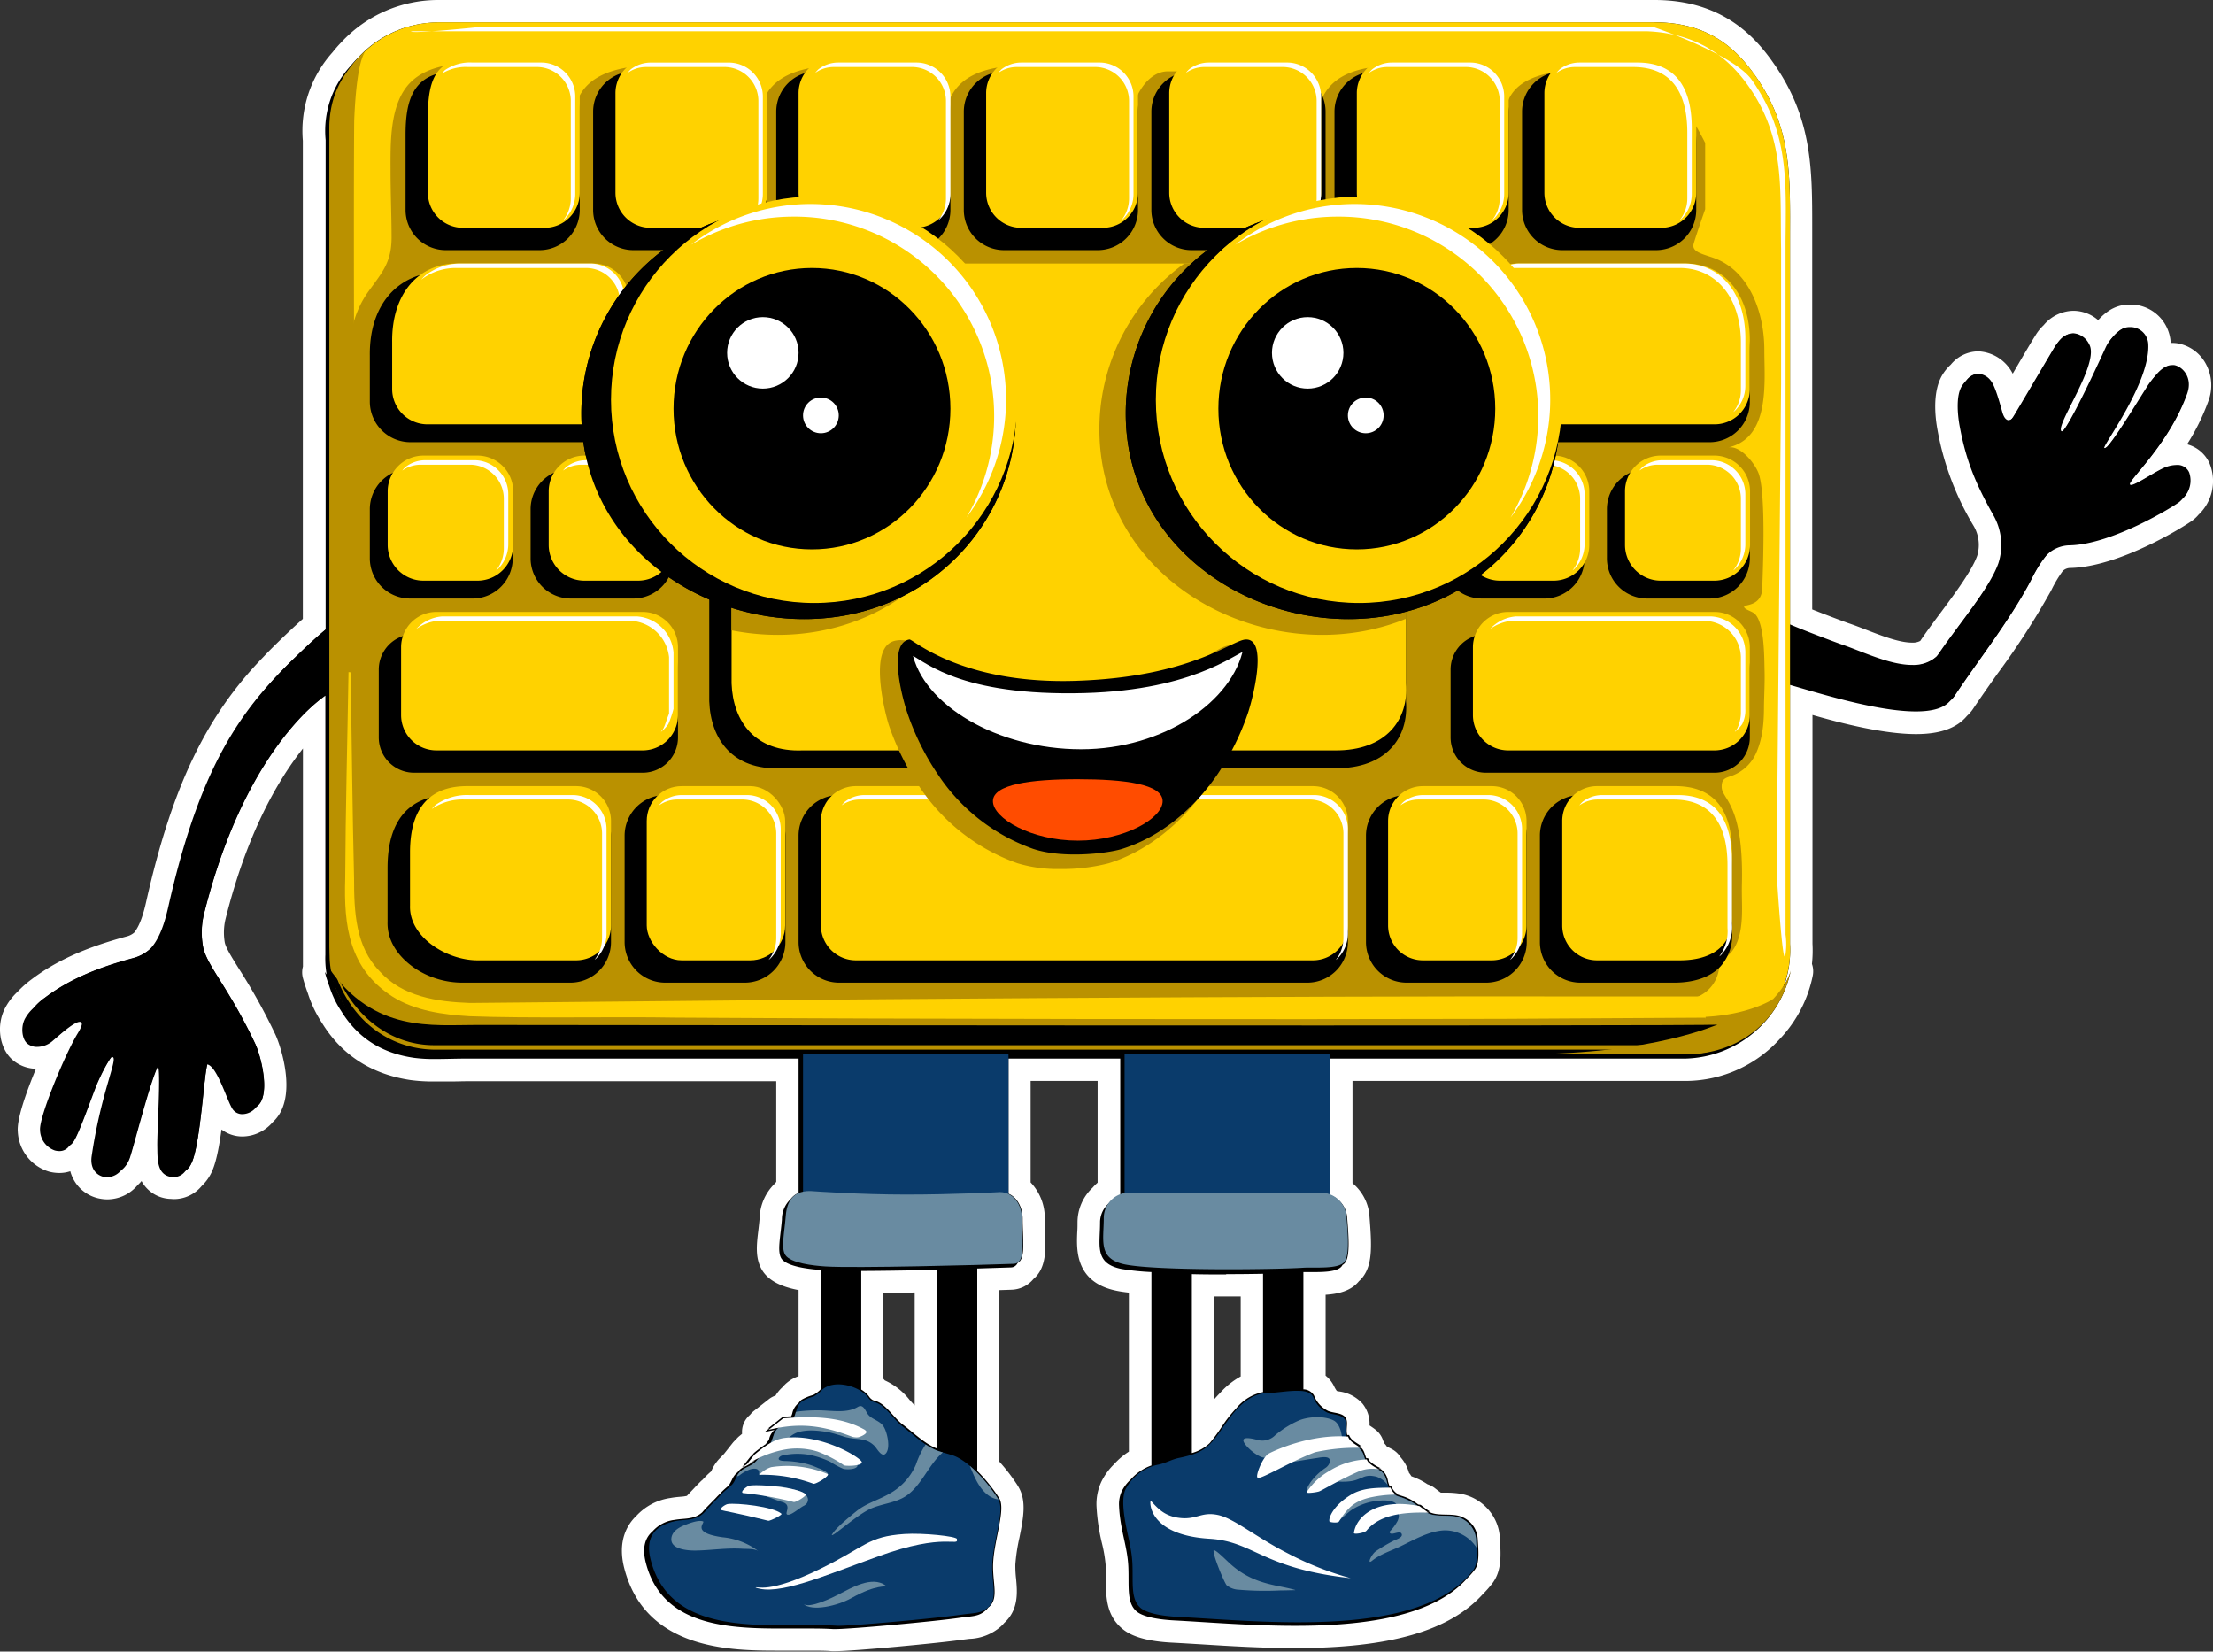 <svg xmlns="http://www.w3.org/2000/svg" xmlns:xlink="http://www.w3.org/1999/xlink" viewBox="0 0 495.52 369.76"><rect x="0" y="0" width="495.52" height="369.76" fill="#333333" stroke="none"/><defs><style>.a{fill:none;}.b,.h,.j{fill:#fff;}.c{fill:#ffd200;}.d{fill:#ba9100;}.e{fill:#0a3b6b;}.f{fill:#698ba1;}.g{clip-path:url(#a);}.h{stroke:#000;}.h,.j{stroke-linecap:round;stroke-linejoin:round;}.i{fill:#ff4c00;}.j{stroke:#ffd200;}</style><clipPath id="a" transform="translate(-3.19 -4)"><path class="a" d="M159.84,63H319.16A7.9,7.9,0,0,1,327,71V91a7.9,7.9,0,0,1-7.84,8H318v58.09c.68,7.91-4.33,15-15.91,14.91H182.91c-10.59.43-15.6-6.38-15.91-14.91V99h-7.16A7.9,7.9,0,0,1,152,91V71A7.9,7.9,0,0,1,159.84,63Z"/></clipPath></defs><path d="M190.19,371.26h-.55c-1.43-.09-3.06-.13-5.29-.13h-3.23l-3.49,0c-9.77,0-28,0-32.22-16.63-1.27-4.94.4-7.79,2.12-9.34a10.34,10.34,0,0,1,6.32-3.3c.68-.13,1.31-.18,1.92-.24a5,5,0,0,0,2.89-.77c.65-.75,1.33-1.45,1.85-2s.89-.93,1.36-1.4l.39-.41c.23-.24.47-.48.7-.73a13.9,13.9,0,0,1,1.31-1.2l.2-.16c.08-.14.16-.32.25-.51l.12-.24a2.25,2.25,0,0,1,.19-.45,7.27,7.27,0,0,1,.85-1.24,4.69,4.69,0,0,1,.63-.63l.14-.18a7.8,7.8,0,0,1,.57-.58,1.33,1.33,0,0,1,.14-.19l1.86-2.35a2.1,2.1,0,0,1,.36-.37l.2-.17.21-.27a2.53,2.53,0,0,1,.36-.37c.6-.5,1.23-1,1.88-1.5l-.13-.24a2.52,2.52,0,0,1,.7-3.06l.19-.15a2.56,2.56,0,0,1,.58-.65l3.32-2.62a2.53,2.53,0,0,1,1.37-.54h.27a12.9,12.9,0,0,1,2.56-3.25,6.61,6.61,0,0,1,2.5-1.2,4.59,4.59,0,0,0,.66-.22.8.8,0,0,0,.25-.16V290.61c-6.65-.8-8-2.76-8.42-3.45-1.28-1.92-1-4.53-.6-7.54.1-.88.22-1.82.3-2.8a8.67,8.67,0,0,1,2.63-6.09,6.49,6.49,0,0,1,1.09-1.07V243.5H107.77c-1.16,0-2.35,0-3.54.05s-2.42,0-3.58,0a36.2,36.2,0,0,1-5.07-.28c-8.1-1.19-14-5-18.1-11.62a24,24,0,0,1-2.91-6.09c-.45-1.21-.79-2.26-1.09-3.32a2.56,2.56,0,0,1,.09-1.62,22.7,22.7,0,0,1-.07-3V165.06c-.42.4-.84.82-1.27,1.25-6.38,6.78-15.25,19.76-21,42.94a15.12,15.12,0,0,0-.14,6.36c.38,1.65,1.68,3.72,3.47,6.6a129.36,129.36,0,0,1,8,14.41c1.14,2.42,3.58,10.47,1.32,15a6.19,6.19,0,0,1-1.48,1.88,6.52,6.52,0,0,1-4.94,2.41,5.1,5.1,0,0,1-4.1-2A18.23,18.23,0,0,1,51.44,250l-.3-.73c-.8,7.43-1.58,13.79-3,16.44a7.26,7.26,0,0,1-1.63,2.07,5.54,5.54,0,0,1-4.43,2.2,5.12,5.12,0,0,1-.67,0c-5.43-.59-5.5-6-5.53-8.67v-.61c0-.37,0-.86,0-1.45-.59,2.13-1.06,3.8-1.35,4.66a8.4,8.4,0,0,1-2.37,3.71A6.38,6.38,0,0,1,27.22,270a6,6,0,0,1-.94-.07c-2.89-.45-5.7-3-5.05-7.43.06-.43.13-.86.19-1.28a5.09,5.09,0,0,1-.81.86,5.13,5.13,0,0,1-4.13,2,6.42,6.42,0,0,1-1.66-.22,7.36,7.36,0,0,1-5.15-6.73c-.26-2.83,3.05-11.38,5.89-17.55a7.7,7.7,0,0,1-4,1.17,5.85,5.85,0,0,1-3.89-1.38c-2.06-1.8-2.57-5.59-1.15-8.45a11.28,11.28,0,0,1,2.42-3.15,19.36,19.36,0,0,1,2.79-2.5c5.28-4,11.61-6.84,20.55-9.24a6.64,6.64,0,0,0,2.81-1.54c1.8-2.16,2.71-5.47,3.31-8.13,7-31.21,16.46-44.21,25.61-53.6.85-.9,1.75-1.81,2.65-2.69,2-1.93,4.38-4.27,6.87-6.4V35.42a23.92,23.92,0,0,1,6-18.09,28.71,28.71,0,0,1,1.94-2.15A27.06,27.06,0,0,1,101.26,6.5H373.67c13.64,0,20.27,6.91,24.52,12.93,8.37,11.84,8.34,22.91,8.31,35.74v87c3.75,1.54,9.29,3.59,9.77,3.75,1.24.42,2.55.93,3.94,1.46,3.67,1.42,7.82,3,11.12,3a5.5,5.5,0,0,0,3.67-1.12l.19-.25c1.36-2,2.91-4.11,4.56-6.33,3.55-4.78,7.23-9.72,8.54-13.39a10.87,10.87,0,0,0-.94-8.72c-3.79-6.69-6.28-12.24-7.84-20.77-.4-2.17-1.11-7.54.82-10.64a8,8,0,0,1,1.49-1.76,5.66,5.66,0,0,1,4.33-2.2,6.07,6.07,0,0,1,4.72,2.51c.88,1.06,1.59,3,2.42,5.79l2.84-4.79c1.95-3.29,4-6.72,4.92-8.29a8.4,8.4,0,0,1,1.52-1.86,6.42,6.42,0,0,1,4.86-2.44A6.69,6.69,0,0,1,473,79.56a10.18,10.18,0,0,1,1.76-2.13,10,10,0,0,1,2-1.77,5.84,5.84,0,0,1,3.32-1,6.51,6.51,0,0,1,6.62,6,15.69,15.69,0,0,1-.2,3.45,5.42,5.42,0,0,1,3.95-.84,6.57,6.57,0,0,1,4.38,3.17,7.63,7.63,0,0,1,.46,6.51,52,52,0,0,1-7.14,13,9.19,9.19,0,0,1,2.43-.35,5.3,5.3,0,0,1,5,3.09,7.94,7.94,0,0,1-2,8.73,5.17,5.17,0,0,1-1,1c-1.54,1.18-15.75,10-26,10.21a5,5,0,0,0-3.44,1.42,26.57,26.57,0,0,0-2.9,4.71l-.21.41a169.25,169.25,0,0,1-11.73,18.15c-2,2.75-3.79,5.35-5.5,7.92a6.33,6.33,0,0,1-1.13,1.28c-1.78,2.22-4.93,3.3-9.6,3.3h0c-7.83,0-18.72-3.08-25.68-5.1v54.59a25.9,25.9,0,0,1-.18,4.83,2.53,2.53,0,0,1,.29,1.78,26.35,26.35,0,0,1-6.81,13,26,26,0,0,1-19,8.55c-.39,0-.81,0-1.25,0H303.5V270a8.18,8.18,0,0,1,3.81,6.23v.13c.46,5.62.65,9.47-.8,11.64a3.87,3.87,0,0,1-.87.94c-1.53,2.1-4.7,2.34-8.15,2.36v21.9a4.55,4.55,0,0,1,2.14,2.08c.71,1.43,1.21,2,1.89,2.31a6.31,6.31,0,0,0,.94.22,6.13,6.13,0,0,1,3.86,1.89,5.26,5.26,0,0,1,.95,4.07v.05a2.58,2.58,0,0,1,.37.72,8.8,8.8,0,0,0,.87.6,13.39,13.39,0,0,1,1.17.82,2.56,2.56,0,0,1,.87,1.44l.06.1a6.1,6.1,0,0,1,.46,1,2.43,2.43,0,0,1,.76,1,3.08,3.08,0,0,0,.94.57c.33.15.66.31,1,.49a2.54,2.54,0,0,1,1,1,6.55,6.55,0,0,1,1.67,3.27,2.46,2.46,0,0,1,.72,1,1,1,0,0,0,.23.38h0a2.78,2.78,0,0,1,.43.31l.21.07c.35.11.67.23,1,.35l.26.11.64.29.25.13.55.3.3.17.44.29.38.25h0a2.66,2.66,0,0,1,1,.45l.4.3c.38.28.77.58,1.22.89l.19.1a2.16,2.16,0,0,1,.38.27,16.93,16.93,0,0,0,2,.12,18.54,18.54,0,0,1,2.65.18,8.34,8.34,0,0,1,5.56,3.59,8,8,0,0,1,1.1,2.5,8.32,8.32,0,0,1,.22,1.4l0,.23c.22,3.23.43,6.28-1.15,8.37a22.52,22.52,0,0,1-1.94,2.2c-6.95,7.74-19.76,11.34-40.29,11.34-7.37,0-14.58-.45-20.94-.84-2.22-.14-4.32-.27-6.25-.37-7.47-.39-9.43-2.14-10.07-2.72-2.55-2.28-2.56-5.72-2.57-9,0-.78,0-1.59,0-2.43a35.35,35.35,0,0,0-1-6.11,42.13,42.13,0,0,1-1.15-7.72,9.34,9.34,0,0,1,.84-4.44,11.46,11.46,0,0,1,2.42-3.29,13.33,13.33,0,0,1,4-3.07v-39.3a42.16,42.16,0,0,1-4.63-.56c-7.33-1.44-7.1-6.75-6.93-10.62,0-.73.06-1.49.06-2.27a10.67,10.67,0,0,1,4.5-7.64V243.5h-20v26.33a8.81,8.81,0,0,1,3.17,7c0,1,0,2,.08,3,.14,3.59.27,7-1.88,8.68a4.1,4.1,0,0,1-3.25,1.7l-5.12.16v41.87a42.68,42.68,0,0,1,2.83,3.36c.49.65.93,1.27,1.29,1.81l.06.09c.18.28.34.53.45.72,1.36,2.33.69,5.72-.1,9.64a42.19,42.19,0,0,0-.95,6.34,25.18,25.18,0,0,0,.17,3.5c.25,2.67.53,5.71-1.86,7.86l-.12.1a5.44,5.44,0,0,1-.65.7,8.78,8.78,0,0,1-5.62,2.12q-.67.06-1.47.18C213.06,369.49,194.07,371.26,190.19,371.26Zm82.31-46.35c.59-.74,1.25-1.68,2.07-2.86a31.26,31.26,0,0,1,3.62-4.49,13.91,13.91,0,0,1,5.31-3.81v-22c-1.91,0-3.87,0-5.78,0s-3.54,0-5.22,0Zm-72.68-9.72.35.11c2,.67,3.53,2.34,4.86,3.82a15.69,15.69,0,0,0,1.82,1.83c.6.46,1.24,1,1.9,1.52s1.16,1,1.75,1.41V290.82c-3.63.08-8,.15-12,.19v22.77a7.46,7.46,0,0,1,1.23,1.29Z" transform="translate(-3.19 -4)"/><path class="b" d="M373.67,9c12.18,0,18.31,6,22.48,11.87,8.4,11.88,7.85,22.78,7.85,36.68V143.8c3.53,1.52,10.79,4.22,11.48,4.45,4.55,1.53,10.77,4.62,15.85,4.62a7.9,7.9,0,0,0,5.49-1.88c.15-.19.3-.39.44-.6,4.34-6.42,11.32-14.48,13.39-20.27a13.38,13.38,0,0,0-1.13-10.79c-3.89-6.89-6.13-12.19-7.55-20-.44-2.41-.85-6.72.49-8.87a5,5,0,0,1,1.15-1.31,3.24,3.24,0,0,1,2.54-1.47A3.75,3.75,0,0,1,449,89.3c1.11,1.34,2.37,6.51,2.63,7.27.34,1,.8,1.5,1.34,1.5a1.17,1.17,0,0,0,.66-.24c.11-.15.22-.3.33-.48,1.31-2.16,7.42-12.56,9.28-15.65a5.34,5.34,0,0,1,1.19-1.4,3.94,3.94,0,0,1,3.05-1.69A4.27,4.27,0,0,1,470.94,81c2.68,4.25-8,18.73-6.07,19.61h.07a.38.38,0,0,0,.18-.06c2.61-3.52,8.66-16.81,9.6-18.86a7.71,7.71,0,0,1,1.86-2.48,7.66,7.66,0,0,1,1.58-1.44,3.45,3.45,0,0,1,1.92-.54,4,4,0,0,1,4.13,3.72c.56,8.64-10.33,22.91-9.84,23.35a.24.24,0,0,0,.14,0,1,1,0,0,0,.54-.29c2.18-2.57,6.13-9.09,8.69-13.12a16.3,16.3,0,0,1,2.48-3.15c1.08-1.25,2.14-2,3.32-2a4,4,0,0,1,.49,0c1.83.31,4.2,2.75,2.9,6.38-4.06,11.37-13.31,19.45-12.81,20.34a.25.25,0,0,0,.23.11c1.19,0,6.11-3.52,8.16-4.13a7.3,7.3,0,0,1,2.07-.34,2.82,2.82,0,0,1,2.79,1.67,5.47,5.47,0,0,1-1.44,5.82l-.08.06a3.76,3.76,0,0,1-.69.74c-1.27,1-15,9.5-24.53,9.7a7.5,7.5,0,0,0-5.18,2.18,29.79,29.79,0,0,0-3.52,5.69c-4.71,8.93-11.7,17.72-17.1,25.86a4.21,4.21,0,0,1-.87.92c-1.34,1.84-4.19,2.54-7.78,2.54-8.8,0-22-4.18-28.18-5.93v58a23.67,23.67,0,0,1-.93,8.09c-.08.31-.15.62-.24.91a11.48,11.48,0,0,0,1.33-3A24.75,24.75,0,0,1,380.73,241c-.39,0-.78,0-1.18,0H301v30.54a5.82,5.82,0,0,1,3.82,4.89c.32,4,.71,8.55-.38,10.18a1.87,1.87,0,0,1-.65.59,1.43,1.43,0,0,1-.12.21c-.87,1.32-3.9,1.39-6.54,1.39H295v26.25a2.82,2.82,0,0,1,2.4,1.35,6.52,6.52,0,0,0,3.18,3.49c1.17.48,3,.39,3.82,1.38s.05,2.71.46,4l.41,0a.92.92,0,0,0,.09.23c.52,1.11,1.8,1.59,2.75,2.36a1.72,1.72,0,0,0-.21-.07h-.31a5.82,5.82,0,0,1,.45.4l.08.08a2.69,2.69,0,0,1,.34.47h0a3.79,3.79,0,0,1,.26.58c.13.38.24.77.39,1.14l.4,0a3.17,3.17,0,0,0,.36.65,8.13,8.13,0,0,0,2.64,1.64,5.3,5.3,0,0,0-.62-.11h0l0,0a5.63,5.63,0,0,1,.62.37,4,4,0,0,1,1.47,2.66,10.88,10.88,0,0,0,.38,1.14h.41a3.25,3.25,0,0,0,1.25,1.58l.07,0h-.39a4.13,4.13,0,0,0,.68.3l.82.26c.29.09.56.19.82.29l.24.11.47.21.26.13.39.22.24.14.37.24.21.14.4.29a.91.91,0,0,1,.16.11h0l.54.09c.54.4,1.09.84,1.77,1.31l.31.16H323a4.82,4.82,0,0,0,1.18.46c1.59.38,3.5.13,5.09.4a5.77,5.77,0,0,1,3.88,2.5,5.47,5.47,0,0,1,.76,1.73,6,6,0,0,1,.16,1h0c.19,2.87.41,5.54-.64,6.92a18.42,18.42,0,0,1-1.76,2C324,366,308.47,368,293.22,368c-9.89,0-19.65-.82-27.06-1.21-2.71-.14-6.88-.6-8.54-2.08-2.17-1.94-1.61-5.54-1.77-9.71-.18-4.85-1.87-8.44-2.09-13.84a7,7,0,0,1,.59-3.26,9,9,0,0,1,2-2.64,11.06,11.06,0,0,1,4.66-3.17V288.79a56.53,56.53,0,0,1-6.65-.68c-6.22-1.22-4.84-5.33-4.85-10.44a5.64,5.64,0,0,1,2-4.29,5.76,5.76,0,0,1,2.52-1.82V241H229v30.24c2.07.88,3.17,3.26,3.17,5.61,0,4.57.75,9-1.13,9.91a1.66,1.66,0,0,1-1.51,1L222,288V333.3a37.76,37.76,0,0,1,3.34,3.85l0,0c.48.63.87,1.19,1.18,1.65l.05.09c.16.23.29.44.39.6,1.46,2.52-1.2,9.25-1.4,14.63-.16,4.16,1.3,7.65-.86,9.59-.09.08-.17.13-.26.2a2.9,2.9,0,0,1-.51.6c-1.65,1.49-3.12,1.29-5.78,1.68-5.54.81-24.28,2.54-28,2.54h-.39c-1.7-.11-3.53-.13-5.45-.13-2.16,0-4.42,0-6.72,0-12.56,0-26.3-1.06-29.8-14.75-.79-3.08-.31-5.44,1.51-7a7.76,7.76,0,0,1,5-2.58c2.1-.39,4.26,0,6.13-1.69.59-.7,1.23-1.36,1.87-2,.49-.52,1-1,1.48-1.54l.23-.23,0,0c.25-.26.51-.52.76-.79a18.91,18.91,0,0,1,1.57-1.4,11.24,11.24,0,0,0,.88-1.64h0a5.42,5.42,0,0,1,.57-.84,4,4,0,0,1,.56-.52l.21-.29a4,4,0,0,1,1-.81,10.58,10.58,0,0,0,2.7-1.64,22.9,22.9,0,0,0-2.91,1.61l1.86-2.35.39-.33.38-.48a31.54,31.54,0,0,1,2.65-2l.75-1a3.72,3.72,0,0,1,.66-1.57,1.91,1.91,0,0,1,.31-.38,2.09,2.09,0,0,1,.29-.23c-.73.13-1.48.29-2.26.48l1.12-.89-.35.08,3.32-2.62,1.91-.13c0-.08.06-.16.08-.24a.56.56,0,0,1,.1-.24h0a4,4,0,0,1,1.35-2.4l.11-.08a3.38,3.38,0,0,1,.66-.73,10.47,10.47,0,0,1,2.62-1.07A6.67,6.67,0,0,0,187,315V288.33c-2.76-.19-7.64-.77-8.84-2.56-1-1.56-.2-4.87.11-8.75a6.21,6.21,0,0,1,1.95-4.55,4.1,4.1,0,0,1,1.78-1.39V241H107.77c-2.34,0-4.82.1-7.12.1a33.81,33.81,0,0,1-4.71-.26c-7-1-12.51-4.24-16.33-10.45a22,22,0,0,1-2.68-5.59c-.37-1-.73-2.06-1-3.19.13.2.27.37.4.56a20.94,20.94,0,0,1-.29-4.42v-58a42,42,0,0,0-5.55,4.83c-6.4,6.79-15.68,20.05-21.66,44.09a17.81,17.81,0,0,0-.15,7.53c1,4.24,5.8,9.1,11.65,21.5,1.1,2.34,3,9.44,1.34,12.84a3.7,3.7,0,0,1-1.05,1.25,4,4,0,0,1-3.13,1.65,2.61,2.61,0,0,1-2.13-1c-1.21-1.55-3.49-9.76-5.77-10.13a29.84,29.84,0,0,0-.52,3.37c-.59,4.76-1.47,15.88-3.09,18.89a4.81,4.81,0,0,1-1.23,1.52,3.19,3.19,0,0,1-2.63,1.44l-.4,0c-3.49-.39-3.25-4.15-3.31-6.86-.07-3.16.86-17.26.11-18-1.83,3.57-5.37,17.57-6.32,20.44a5.86,5.86,0,0,1-1.79,2.74,4,4,0,0,1-3.15,1.69,3.6,3.6,0,0,1-.56,0c-1.83-.29-3.37-1.81-3-4.6,2.09-14.23,5.85-21.71,4.76-22.26a.28.28,0,0,0-.15,0,.61.61,0,0,0-.33.12,36.48,36.48,0,0,0-3,5.54c-1,2.17-4.12,11.5-5.52,13.43a2.86,2.86,0,0,1-.7.69l-.07.11a2.63,2.63,0,0,1-2.23,1.14,4.1,4.1,0,0,1-1-.14,4.93,4.93,0,0,1-3.3-4.54c-.27-2.93,5.67-17.18,8.43-21.68.24-.4,1.09-1.79.89-2.29a.43.43,0,0,0-.45-.28c-1.43,0-5.5,3.83-6.22,4.41a5.36,5.36,0,0,1-3.28,1.19,3.32,3.32,0,0,1-2.24-.76c-1.19-1-1.47-3.64-.56-5.45a8.71,8.71,0,0,1,2-2.52,16.87,16.87,0,0,1,2.51-2.26c5.82-4.41,12.7-6.94,19.69-8.82a9.18,9.18,0,0,0,4-2.21c2.14-2.49,3.19-6,3.94-9.32,6.33-28.13,14.4-41.56,25-52.41.85-.89,1.72-1.78,2.61-2.64,2.26-2.21,4.91-4.79,7.62-7V35.34a21.42,21.42,0,0,1,5.42-16.4,25.08,25.08,0,0,1,1.82-2,24.43,24.43,0,0,1,18-7.91H373.67M213,328.3v-40c-5.8.13-12,.23-17,.25v26.53a6.13,6.13,0,0,1,1.73,1.51,2.53,2.53,0,0,0,.87.85,4.87,4.87,0,0,0,.79.26c2.26.75,4,3.83,6,5.28,1.73,1.3,3.78,3.21,5.86,4.47l.26.14a6.8,6.8,0,0,0,.7.38l.28.14.56.22m64.72-39c-2.55,0-5.18,0-7.72-.07v40.06a9.42,9.42,0,0,0,4-2.22,38.89,38.89,0,0,0,2.64-3.56A28.61,28.61,0,0,1,280,319.3a10.36,10.36,0,0,1,6-3.64V289.18c-2.51.05-5.35.08-8.28.08M373.67,4H101.26a29.56,29.56,0,0,0-21.62,9.44,29.92,29.92,0,0,0-2,2.28A26.25,26.25,0,0,0,71,35.5V142.56c-2.23,2-4.34,4-6.11,5.75-.91.89-1.83,1.81-2.72,2.76-12.85,13.2-20.45,29.07-26.24,54.77-.52,2.32-1.29,5.18-2.68,6.94a4.08,4.08,0,0,1-1.65.86c-9.26,2.49-15.86,5.47-21.4,9.66a23,23,0,0,0-3.08,2.75,13.66,13.66,0,0,0-2.87,3.79c-1.93,3.87-1.16,8.9,1.74,11.44a8.3,8.3,0,0,0,5.25,2C9,248.7,6.92,254.62,7.18,257.4a9.83,9.83,0,0,0,7,8.91,9.12,9.12,0,0,0,2.29.3,7.77,7.77,0,0,0,2.46-.39,8.45,8.45,0,0,0,7,6.2,8.29,8.29,0,0,0,1.32.1A8.9,8.9,0,0,0,34,269.33a9.62,9.62,0,0,0,.88-.92,7.67,7.67,0,0,0,6.3,4c.32,0,.63.05.94.05a8.06,8.06,0,0,0,6.24-2.95,10.21,10.21,0,0,0,2-2.64c1.11-2.06,1.81-5.5,2.43-10a7.67,7.67,0,0,0,4.68,1.57,9,9,0,0,0,6.75-3.17,8.64,8.64,0,0,0,1.9-2.5c2.91-5.84-.27-15.05-1.29-17.2a132.36,132.36,0,0,0-8.13-14.66c-1.61-2.58-2.88-4.61-3.17-5.85a13.1,13.1,0,0,1,.13-5.19c4.75-19.09,11.6-31,17.36-38.29v46.09c0,.91,0,1.82,0,2.73a4.92,4.92,0,0,0,0,2.58c.3,1.1.67,2.23,1.12,3.46a26.86,26.86,0,0,0,3.2,6.66c4.43,7.16,11.09,11.43,19.81,12.71a38.38,38.38,0,0,0,5.44.31c1.2,0,2.44,0,3.63,0s2.37-.05,3.49-.05H177v22.55c-.14.14-.27.29-.4.44a11.19,11.19,0,0,0-3.32,7.63c-.07.92-.18,1.82-.28,2.7-.41,3.36-.79,6.53,1,9.23,1.4,2.08,4,3.46,8,4.21V312.1a8.29,8.29,0,0,0-2.49,1.38,8.17,8.17,0,0,0-1.11,1.09,8,8,0,0,0-1.55,1.87,4.93,4.93,0,0,0-1.51.82L172,319.88a5.17,5.17,0,0,0-.87.88,5,5,0,0,0-1.78,4.25l-.61.51a5.11,5.11,0,0,0-.73.74l-.05.06a5.18,5.18,0,0,0-.73.75l-1.86,2.35-.06.08c-.2.2-.4.41-.58.62l-.06.07a7.17,7.17,0,0,0-.72.74,10,10,0,0,0-1.12,1.64,4.58,4.58,0,0,0-.33.71l-.06.13a14.21,14.21,0,0,0-1.32,1.23l-.66.69-.14.14-.05,0-.09.09-.09.1c-.48.48-1,1-1.41,1.45s-1.08,1.12-1.68,1.79a9.17,9.17,0,0,1-1.47.2c-.64.06-1.36.12-2.16.27a12.82,12.82,0,0,0-7.68,4c-1.88,1.77-4.33,5.42-2.73,11.69,4.75,18.5,24.2,18.5,34.65,18.5l3.51,0h3.21c2.18,0,3.76,0,5.14.12l.7,0c4.05,0,23-1.77,28.7-2.59l1.38-.17a11.22,11.22,0,0,0,7-2.74,7.46,7.46,0,0,0,.78-.81c3.32-3,2.94-7,2.67-9.95a24.66,24.66,0,0,1-.16-3.17,40.33,40.33,0,0,1,.9-5.94c.89-4.42,1.65-8.24-.19-11.39-.12-.22-.31-.51-.51-.82l-.08-.11c-.38-.58-.85-1.24-1.35-1.91s-1.39-1.77-2.35-2.85V292.84l2.71-.09a6.61,6.61,0,0,0,4.93-2.41c2.92-2.45,2.75-6.73,2.61-10.57,0-1-.08-2-.08-2.92a11.54,11.54,0,0,0-3.17-8.13V246h15v22.78a11,11,0,0,0-1.13,1.13,10.62,10.62,0,0,0-3.37,7.76c0,.71,0,1.45-.06,2.16-.17,4-.49,11.33,8.95,13.18.73.15,1.59.27,2.61.39V329a15.88,15.88,0,0,0-3.29,2.79,14,14,0,0,0-2.86,3.93,11.78,11.78,0,0,0-1.09,5.63,44.65,44.65,0,0,0,1.21,8.15,31.39,31.39,0,0,1,.89,5.68c0,.77,0,1.56,0,2.33,0,3.7,0,7.89,3.4,10.91,1.4,1.26,4.13,3,11.61,3.36,1.92.1,4,.23,6.22.36,6.4.4,13.65.85,21.1.85,21.25,0,34.64-3.85,42.1-12.12a23.16,23.16,0,0,0,2.12-2.41c2.15-2.84,1.89-6.51,1.65-10.06l0-.22a11.23,11.23,0,0,0-.28-1.83,10.48,10.48,0,0,0-1.45-3.28,10.81,10.81,0,0,0-7.23-4.67,20.61,20.61,0,0,0-3-.22l-1.16,0-.06,0-.1-.05c-.36-.25-.68-.5-1-.75l-.4-.31a5.3,5.3,0,0,0-1.5-.76l0,0-.53-.34-.34-.2-.59-.33-.38-.19-.7-.32-.36-.15-.73-.28a4.93,4.93,0,0,0-.53-.76,8.66,8.66,0,0,0-1.89-3.49,5,5,0,0,0-1.79-1.73c-.42-.24-.82-.43-1.14-.58l-.11-.05a4.57,4.57,0,0,0-.54-.69c-.1-.22-.2-.44-.31-.64a5,5,0,0,0-1.62-2.4c-.51-.41-1-.73-1.39-1l-.05,0a7.15,7.15,0,0,0-1.56-4.9,8.51,8.51,0,0,0-5.32-2.75l-.43-.09a6.2,6.2,0,0,1-.65-1.11,7,7,0,0,0-1.87-2.33v-18.1c2.69-.17,5.65-.79,7.47-3.05a6.32,6.32,0,0,0,1.13-1.3c1.9-2.84,1.73-6.89,1.22-13.21l0-.15a10.61,10.61,0,0,0-3.8-7.28V246h73.55l1.37,0a28.57,28.57,0,0,0,20.72-9.35,28.89,28.89,0,0,0,7.41-14.16,5,5,0,0,0-.17-2.68,28.11,28.11,0,0,0,.12-4.5V164.07c6.95,2,16.15,4.28,23.18,4.28,5.38,0,9.12-1.33,11.41-4.07a8.48,8.48,0,0,0,1.4-1.63c1.69-2.53,3.52-5.12,5.46-7.86a170.05,170.05,0,0,0,11.9-18.43l.21-.4a26.66,26.66,0,0,1,2.49-4.14,2.45,2.45,0,0,1,1.69-.66c11.05-.23,25.75-9.42,27.45-10.72a8.14,8.14,0,0,0,1.24-1.19,10.39,10.39,0,0,0,2.45-11.57,7.67,7.67,0,0,0-5-4.21,49.62,49.62,0,0,0,4.74-9.6,10.09,10.09,0,0,0-.65-8.61,9,9,0,0,0-6.13-4.38,8.4,8.4,0,0,0-1.32-.11h-.33a1.34,1.34,0,0,1,0-.2,9,9,0,0,0-9.12-8.39,8.32,8.32,0,0,0-4.72,1.4,12,12,0,0,0-2.38,2.1l0,0a8.52,8.52,0,0,0-5.53-2.1,8.83,8.83,0,0,0-6.66,3.2,10.77,10.77,0,0,0-1.86,2.31c-1,1.58-3,5-4.92,8.29l-.17.28a9.11,9.11,0,0,0-7.67-5A8.07,8.07,0,0,0,440,85.63a10.5,10.5,0,0,0-1.82,2.19c-2.31,3.71-1.72,9.37-1.16,12.42a63.46,63.46,0,0,0,8.12,21.55,8.41,8.41,0,0,1,.77,6.64c-1.19,3.33-4.91,8.33-8.19,12.75-1.57,2.1-3.19,4.28-4.56,6.31a3.56,3.56,0,0,1-1.86.38c-2.83,0-6.75-1.52-10.21-2.86-1.42-.55-2.76-1.07-4.05-1.5-.47-.16-4.6-1.69-8.07-3.07V55.17c0-13.25.06-24.69-8.77-37.18C396,12,388.62,4,373.67,4Zm82.65,91v0h0v0ZM201,293.48l7-.11v25.27c-.33-.32-.74-.78-1.11-1.19a14.89,14.89,0,0,0-5.57-4.4l-.32-.35V293.48Zm76.72.78,3.28,0v17.9a17.45,17.45,0,0,0-4.61,3.69c-.49.49-.95,1-1.39,1.5V294.25Z" transform="translate(-3.19 -4)"/><path d="M451.23,129.41a13.34,13.34,0,0,0-1.12-10.77c-3.9-6.89-6.13-12.18-7.55-20-.44-2.4-.85-6.72.48-8.86,1.57-2.51,3.83-2.65,5.72-.37,1.11,1.34,2.37,6.5,2.63,7.27.68,1.94,1.81,2.1,3.1,0S461.9,84.13,463.76,81c1.7-2.81,4.87-3.3,7,0,2.67,4.25-8,18.72-6.06,19.59,1.35.62,9.5-17.29,10.61-19.69A8,8,0,0,1,478,77.87a4.05,4.05,0,0,1,6,3.18c.56,8.63-10.31,22.89-9.82,23.33.93.84,6.75-8.83,10.13-14.14,1.86-2.92,3.51-4.62,5.52-4.29,1.82.31,4.19,2.74,2.89,6.37-4,11.36-13.3,19.43-12.8,20.33s6.14-3.35,8.38-4c2.48-.73,4.09-.3,4.86,1.33a5.45,5.45,0,0,1-1.44,5.81c-1.27,1-15,9.49-24.5,9.69-5.15.11-7.42,4.77-9.47,8.66-4.71,8.93-11.69,17.71-17.09,25.84-5.14,7.74-36-3.81-39.12-4-1.32-.09-.24-10.4.4-13-.1.43,12.47,5.13,13.39,5.44,6.95,2.32,17.8,8.33,22.53,1.33C442.19,143.25,449.16,135.2,451.23,129.41Z" transform="translate(-3.19 -4)"/><path d="M77.66,158.41c.81-.85,2.66-9.08,2.78-10.11a25.13,25.13,0,0,0,0-6.54c-4.11,2.54-8.49,6.83-12,10.21C57,163.15,48.37,176.46,41.68,206.17,40.51,211.35,38.62,217,33,218.49c-7,1.88-13.85,4.41-19.67,8.82a11.66,11.66,0,0,0-3.71,4c-.9,1.81-.63,4.41.56,5.45s3.75,1,5.51-.44c.84-.66,6.08-5.62,6.67-4.12.2.5-.65,1.89-.89,2.28-2.75,4.51-8.69,18.75-8.42,21.67a4.94,4.94,0,0,0,3.3,4.54,2.83,2.83,0,0,0,3.24-1c1.4-1.93,4.53-11.25,5.52-13.42.23-.51,3.1-7,4.23-6.42s-2.67,8-4.76,22.25c-.4,2.78,1.13,4.3,3,4.59,2,.31,3.88-1.05,4.73-3.58,1.1-3.33,5.67-21.62,7-21.27.83.21-.14,14.78-.07,18,.06,2.71-.18,6.46,3.31,6.85A3.41,3.41,0,0,0,46,264.51c1.62-3,2.51-14.12,3.09-18.87.17-1.37.45-4,.91-4.17,2.41-.59,4.87,8.49,6.15,10.12,1.5,1.92,4.56.88,5.53-1.08,1.69-3.39-.23-10.49-1.33-12.82-5.85-12.4-10.65-17.25-11.64-21.48a17.49,17.49,0,0,1,.15-7.53C58.63,169.51,77.14,159,77.66,158.41Z" transform="translate(-3.19 -4)"/><path class="c" d="M77,215.53A24.48,24.48,0,0,0,101.47,240H380.34A23.4,23.4,0,0,0,404,215.24V57.51c0-13.89.55-24.78-7.84-36.65C392,15,385.86,9,373.69,9H101.47A24.48,24.48,0,0,0,77,33.47Z" transform="translate(-3.19 -4)"/><path class="b" d="M95.21,11c0,.68,15.77-1,15.77-1h262.3s18,6.05,22.13,11.85c8.26,11.69,7.73,22.42,7.59,36.09V213.25a15.4,15.4,0,0,1,0,4.29c-.59,4.69-2-18.11-2-18.11L402,90V59.68c-.25-13.68.92-24.76-7.34-36.45-4.11-5.81-10.78-11.79-22.77-12.23Z" transform="translate(-3.19 -4)"/><path class="d" d="M85.42,15.16S83.13,15.35,82.5,31c-.3,32.45.49,184.76.49,184.76,0,9.89,8.05,18,17.94,17.27h286a14.5,14.5,0,0,0,12.67-4.7c1.92-2,3.87-4.41,4.57-7.05-2.42,11.48-11.9,18.95-23.93,18.75H100.93c-13.51.2-24.47-10.76-23.93-23.23V34.51C76.46,26.61,79.27,20.47,85.42,15.16Z" transform="translate(-3.19 -4)"/><path class="d" d="M81.58,81.81a22,22,0,0,1,3.79-12.1c3.14-4.47,5.46-6.62,5.5-12.43,0-4.63-.23-10.2-.23-14.93,0-6.2-.31-15.25,4.56-20,6.92-6.72,21.09-3.29,29.73-3.26,4.34,0,6.79,3.12,7.63,7.23,4.46-10.92,24.74-7.14,34-7.11,4.32,0,6.75,3.08,7.61,7.16,4.5-11.09,24.79-7.07,34-7,4.29,0,6.71,3.06,7.59,7.1,4.61-11.47,24.62-7,34.06-7,4.27,0,6.66,3,7.57,7,1.6-4,4.41-6.68,7.62-6.49h5.63c.7-.36,2.17-1,2.17-1h18.65s6.62,3.57,7.56,7.54c4.6-11.65,24.53-6.86,34.09-6.83,4.22,0,6.81,2.95,7.77,6.88,3.49-8.91,21.38-6.59,21.38-6.59h8.46C377.15,19.84,385,36,385,36V50.84s-2.07,5.93-2.58,7.74,2,2.29,4.44,3.15c8.25,2.93,11.41,12.61,11.39,20.68,0,7.13,1.38,19.7-8.14,21.78,2.82-.61,6.37,3.9,7,6.23,1.36,4.8.94,18.18.67,25.31-.15,4.14-4.16,3.53-4.06,4.14s1.72.94,2.39,1.56c2.21,2.09,2.12,10.12,2.19,12.78s-.09,5.25-.13,7.87c0,3.5-.25,7-1.63,10.22a9.57,9.57,0,0,1-5.52,5.37c-1.47.52-2.36.61-2.32,2.55.07,2.81,4.95,3.74,4.53,21.64-.09,3.66.24,6.57-.23,9.82-.71,5-3.11,6.49-3.63,6.76-.78.4-.89,0-1.84.08-.5,2,.87.52.54,2.55a7.93,7.93,0,0,1-7.14,6.68.63.63,0,0,0-.57.71c.3,2.33.57,3.22.26,3.22,12.91.5,19.58-4,19.58-4s.83,9.59-37.49,9.69c-29.39.08-268.89-.1-268.89-.1L80,221.2V81.81C79.74,81.81,81.58,88.16,81.58,81.81Z" transform="translate(-3.19 -4)"/><path class="c" d="M81.71,154.52c.25,15.38.38,30.76.76,46.13,0,7.41.3,15.3,5.76,20.84,5.09,5.67,12.87,6.8,20.19,7.06,76.15-.79,177.88-1.61,253.67-1.46l23,0c0,9.51-.05,2.64-.07,4.76v-4.76c0,2.12.08-4.75.08,4.76h-1.35l-44.7.25c-51.5.14-133,.05-184.55-.27-13.44-.25-32.84.21-46.21-.31-5.84-.36-12.12-1.18-17.25-4.42-9.7-6.25-10.89-15.85-10.55-26.47.07-15.39.49-30.77.74-46.15Z" transform="translate(-3.19 -4)"/><rect class="e" x="255" y="238" width="46" height="46" transform="translate(552.81 518) rotate(-180)"/><rect class="e" x="179.81" y="234" width="46" height="46"/><path d="M374,60H353a9,9,0,0,1-9-9V29a9,9,0,0,1,9-9h16c6.38,0,14,2.79,14,16.09V51A9,9,0,0,1,374,60Z" transform="translate(-3.19 -4)"/><path d="M332,60H311a9,9,0,0,1-9-9V29a9,9,0,0,1,9-9h21a9,9,0,0,1,9,9V51A9,9,0,0,1,332,60Z" transform="translate(-3.19 -4)"/><path d="M291,60H270a9,9,0,0,1-9-9V29a9,9,0,0,1,9-9h21a9,9,0,0,1,9,9V51A9,9,0,0,1,291,60Z" transform="translate(-3.19 -4)"/><path d="M249,60H228a9,9,0,0,1-9-9V29a9,9,0,0,1,9-9h21a9,9,0,0,1,9,9V51A9,9,0,0,1,249,60Z" transform="translate(-3.19 -4)"/><path d="M207,60H186a9,9,0,0,1-9-9V29a9,9,0,0,1,9-9h21a9,9,0,0,1,9,9V51A9,9,0,0,1,207,60Z" transform="translate(-3.19 -4)"/><path d="M166,60H145a9,9,0,0,1-9-9V29a9,9,0,0,1,9-9h21a9,9,0,0,1,9,9V51A9,9,0,0,1,166,60Z" transform="translate(-3.19 -4)"/><path d="M124,60H103a9,9,0,0,1-9-9V34.25C94,26.85,95.37,20,105.29,20H124a9,9,0,0,1,9,9V51A9,9,0,0,1,124,60Z" transform="translate(-3.19 -4)"/><path d="M395,94a9,9,0,0,1-9.05,9h-46.9A9,9,0,0,1,330,94V74.05a9,9,0,0,1,9.05-9h40.28A14.65,14.65,0,0,1,390,69.28c3.35,3.39,5.08,8.34,5,14.32Z" transform="translate(-3.19 -4)"/><path d="M144,74.06V94a9,9,0,0,1-9.05,9H95.06A9.09,9.09,0,0,1,86,93.94V83.59c-.07-6,1.66-10.92,5-14.31A14.67,14.67,0,0,1,101.69,65h33.25A9.09,9.09,0,0,1,144,74.06Z" transform="translate(-3.19 -4)"/><path d="M357,182h20.07c6.36,0,13.95,2.82,13.95,16.24v14.39a10.35,10.35,0,0,1-2.65,7.8c-2.24,2.33-5.8,3.57-10.3,3.57H357a9.06,9.06,0,0,1-9-9.11V191.11A9.06,9.06,0,0,1,357,182Z" transform="translate(-3.19 -4)"/><path d="M104,182H131a9.08,9.08,0,0,1,9,9.11v23.78a9.08,9.08,0,0,1-9,9.11H107a19.27,19.27,0,0,1-10.58-3c-4.33-2.83-6.59-6.65-6.45-10.66V198.24C90,184.82,97.63,182,104,182Z" transform="translate(-3.19 -4)"/><path d="M318.05,182H336a9.09,9.09,0,0,1,9.05,9.11v23.78A9.09,9.09,0,0,1,336,224h-17.9a9.09,9.09,0,0,1-9.05-9.11V191.11A9.09,9.09,0,0,1,318.05,182Z" transform="translate(-3.19 -4)"/><path d="M152.05,182H170a9.09,9.09,0,0,1,9.05,9.11v23.78A9.09,9.09,0,0,1,170,224h-17.9a9.09,9.09,0,0,1-9.05-9.11V191.11A9.09,9.09,0,0,1,152.05,182Z" transform="translate(-3.19 -4)"/><path d="M191,182H296a9.08,9.08,0,0,1,9,9.11v23.78a9.08,9.08,0,0,1-9,9.11H191a9.08,9.08,0,0,1-9-9.11V191.11A9.08,9.08,0,0,1,191,182Z" transform="translate(-3.19 -4)"/><path d="M158.36,103H156a9,9,0,0,1-9-9V74.05a9,9,0,0,1,9-9H318a9,9,0,0,1,9,9V94a9,9,0,0,1-9,9H158.36Z" transform="translate(-3.19 -4)"/><rect x="287" y="286" width="8" height="33" transform="translate(578.81 601) rotate(-180)"/><rect x="262" y="281" width="8" height="56" transform="translate(528.81 614) rotate(-180)"/><rect x="184.81" y="282" width="8" height="33"/><rect x="210.81" y="277" width="8" height="56"/><path class="e" d="M294,315.39c1.42,0,2.71.32,3.25,1.4a6.4,6.4,0,0,0,3.16,3.47c1.16.48,3,.39,3.79,1.37,1,1.18-.09,2.91.54,4.24s2.69,1.82,3.5,3.2c.43.73.46,1.65,1,2.31,1,1.27,2.86,1.25,3.79,2.67s.73,3.54,2.37,4.57a6.72,6.72,0,0,0,1.58.61c2.47.79,3.42,1.87,5.43,3.26,1.76,1.21,4.41.66,6.52,1a5.67,5.67,0,0,1,4.77,5.16c.19,2.85.4,5.5-.63,6.87C321.35,371,286.18,367,267,366c-2.69-.14-6.83-.6-8.48-2.07-2.16-1.93-1.6-5.51-1.76-9.65-.14-3.84-1.25-6.89-1.79-10.7-.26-1.8-.52-4.48.23-6.13a10.57,10.57,0,0,1,7.38-5.55c1.54-.31,3.07-1.19,4.58-1.49,5.87-1.2,6.86-2.51,10.2-7.33,2.41-3.48,5.36-7.22,10-7.23C288.94,315.85,291.73,315.31,294,315.39Z" transform="translate(-3.19 -4)"/><path class="e" d="M188.45,314.4a3.84,3.84,0,0,0-1.09.68,8.82,8.82,0,0,1-2,1.58,10.4,10.4,0,0,0-2.61,1.07c-1.49,1.22-1.05,2.56-2,4s-2.78,1.43-3.81,2.53c-.57.6-.61,1.7-1,2.45a12.73,12.73,0,0,1-1.8,2.38c-1.35,1.78-2,2.77-3.23,3.29a6,6,0,0,0-2.34,1.51c-.6.72-.76,1.7-1.39,2.4s-1.52,1.29-2.21,2c-1.24,1.32-2.57,2.56-3.74,3.95-2,2.34-4.37,1.86-6.68,2.28-5.1,1-6.87,4-5.66,8.71,4.69,18.31,27.8,13.87,41.7,14.75,2.47.15,22.45-1.68,28.18-2.52,2.64-.38,4.1-.19,5.74-1.66,2.14-1.93.7-5.39.85-9.53.2-5.34,2.85-12,1.39-14.53-1-1.77-5.9-8.47-10.26-9.92-1-.33-2.05-.59-3.07-.91-2.83-.88-5.79-3.79-8.15-5.57-1.94-1.47-3.73-4.59-6-5.35a5.34,5.34,0,0,1-.8-.26,2.68,2.68,0,0,1-.88-.86C195.88,314.59,191.33,313.14,188.45,314.4Z" transform="translate(-3.19 -4)"/><path class="f" d="M299,271H256.05a5.7,5.7,0,0,0-5.71,5.67c0,5.11-1.37,9.22,4.86,10.44,7.3,1.43,33.28,1.13,39.76.72,2.72-.17,8.11.41,9.33-1.42,1.08-1.62.7-6.19.38-10.18A5.81,5.81,0,0,0,299,271Z" transform="translate(-3.19 -4)"/><path class="f" d="M185.57,270.71s10.27.73,20.52.73c10.42,0,20.3-.52,20.3-.52,3.65-.42,5.63,2.78,5.63,5.93,0,5.1.93,10-1.88,10.1-7.44.28-35.64,1-42.11.59-2.73-.17-7.8-.74-9-2.57-1-1.56-.21-4.87.1-8.74C179.37,273.08,180.68,270.19,185.57,270.71Z" transform="translate(-3.19 -4)"/><path d="M177.89,176c-10.58.43-15.58-6.41-15.89-15v-60.7C162,94.62,169.11,90,177.89,90H302.11c8.78,0,15.89,4.62,15.89,10.31V161c.68,8-4.32,15.11-15.89,15Z" transform="translate(-3.19 -4)"/><path d="M109.94,233.47s277.61.31,277.82-.08c.05-.1-14.35,6.61-42.93,6.61H108.59c-4.09,0-8.62.31-11.82-.16-9.74-1.42-16.64-7.08-20-19.21C86.89,235.31,100.05,233.44,109.94,233.47Z" transform="translate(-3.19 -4)"/><path class="d" d="M100.35,238H374.54a25.52,25.52,0,0,0,7.8-1.19c.12.21.24-.33.37-.12a8.61,8.61,0,0,0,.65.9A24.94,24.94,0,0,1,375,239H100.78C90.07,239,80.52,231.93,77.4,219,81.15,230.93,90.27,238,100.35,238Z" transform="translate(-3.19 -4)"/><path class="b" d="M266.66,343.74c4.37.78,5.33-1.41,9.29-.55,3.59.78,8.46,4.95,15.62,8.59a69.54,69.54,0,0,0,14.06,5.55c-19.92-2.19-21.57-8.22-31.63-8.83-14.14-.86-13.4-8.81-13.12-8.5C262.36,341.63,263.74,343.21,266.66,343.74Z" transform="translate(-3.19 -4)"/><path class="f" d="M293.8,360.07a.29.29,0,0,1,0,.22c-.09.17-.32.19-.51.19-3.51,0-9.19.35-12.7-.11a5.05,5.05,0,0,1-3-1.13c-.48-.49-3.65-7.72-3-8.48s1.94.76,4.07,2.76c5.33,5,10.68,4.86,14.91,6.13C293.68,359.7,293.77,359.91,293.8,360.07Z" transform="translate(-3.19 -4)"/><path class="e" d="M280.51,360.78a5.43,5.43,0,0,1-3.26-1.26c-.37-.37-4-7.92-3-9a.86.86,0,0,1,.61-.3c.77,0,1.82.93,3.54,2.55l.51.49c3.95,3.72,7.94,4.54,11.46,5.26,1.15.23,2.25.46,3.29.77a.93.93,0,0,1,.56.72h0a.74.74,0,0,1-.07.51.93.93,0,0,1-.85.4h0c-1,0-2.16,0-3.4.05-1.43,0-2.94.07-4.4.07A40.88,40.88,0,0,1,280.51,360.78Zm12.67-.78h.11s0,0,0,0c-1-.3-2.06-.52-3.18-.75-3.59-.73-7.66-1.57-11.75-5.41l-.51-.48c-1.21-1.15-2.46-2.33-2.91-2.33h0c-.31.83,2.34,7.22,2.92,7.89a4.62,4.62,0,0,0,2.76,1,69.22,69.22,0,0,0,9.14.16c1.23,0,2.39-.06,3.38-.06Zm.22.15Z" transform="translate(-3.19 -4)"/><path class="f" d="M288.74,325.31a4.08,4.08,0,0,1-3.71,1.14c-1.14-.33-3.22-.81-3.42-.11-.28.93,3.06,3.91,4.63,4a18.53,18.53,0,0,0,8.85-1.69,17.32,17.32,0,0,1,8.51-2.07c.24-.77-.23-3.79-1.8-4.57-2.16-1.08-5.67-.86-7.75,0A21.56,21.56,0,0,0,288.74,325.31Z" transform="translate(-3.19 -4)"/><path class="f" d="M306.59,339.74a20.64,20.64,0,0,1,3.62-1.39c.49-.14,4-1.05,4.27-.62a2.8,2.8,0,0,0,.89.89,6.72,6.72,0,0,0,1.58.61,14.08,14.08,0,0,1,4.67,2.71h0c-.25-.16-.52-.3-.78-.45.53.31,1.06.63,1.57,1,1.76,1.21,4.41.66,6.52,1a5.67,5.67,0,0,1,4.77,5.16c0,.62.08,1.24.1,1.83a8.41,8.41,0,0,0-7.16-3.86c-3.4.12-6.83,2.11-9.89,3.59-2.13,1-4.48,1.73-6.33,3.21-1.21,1-.23-1.34.83-2.12a37.33,37.33,0,0,1,3.86-2.29c.51-.3,2.28-.74,1.93-1.59s-1.92.24-2.51-.12a.35.35,0,0,1-.2-.29.5.5,0,0,1,.1-.19,10.45,10.45,0,0,0,1.74-2.39c.62-1.65,0-2-1.32-2.33a5.74,5.74,0,0,0-4.26.45,7.71,7.71,0,0,1,2.38-.81,10.66,10.66,0,0,0,1.48-.26c.49-.15,1.68.53,1.64-.1-.11-1.59-3-1.5-4-1.4a13,13,0,0,0-6.29,2.09c-.94.69-1.78,1.51-2.68,2.25-.23.2-.56.39-.82.22a.65.65,0,0,1-.21-.36C301.49,342.09,305.16,340.46,306.59,339.74Z" transform="translate(-3.19 -4)"/><path class="f" d="M308.21,334.81c-.39.16-.79.32-1.18.46-2.08.76-4.62.35-6.8.35a2.16,2.16,0,0,0-1,.17c-.2.09-.36.24-.56.34a3.38,3.38,0,0,1-.72.24c-.87.21-1.31,1.15-2.07,1.62-.52-.32.64-1.95.82-2.23a13.44,13.44,0,0,1,3.32-3.15,2.34,2.34,0,0,0,.89-1.13c.49-1.71-1.85-1.21-2.76-1.07-1.69.25-3.38.54-5.07.82-1.16.18-3.9.1-4.82.78a32.52,32.52,0,0,1,16.61-5.92c.78,1.26,2.6,1.68,3.36,3,.43.73.46,1.65,1,2.31.78,1,2.11,1.21,3.08,1.91,1.28.93,1.33,2.24,1.58,3.14a5.07,5.07,0,0,0-2.48-1.84,9.09,9.09,0,0,0-1-.18A3.79,3.79,0,0,0,308.21,334.81Z" transform="translate(-3.19 -4)"/><path class="b" d="M298.57,337.9c-.44.17-3,.57-2.78.13a15,15,0,0,1,5-4.68,17,17,0,0,1,8.44-2.61,2.24,2.24,0,0,0,.36.64,7.75,7.75,0,0,0,2.62,1.63,8.21,8.21,0,0,0-4.51.3C303.25,335.22,299.33,337.61,298.57,337.9Z" transform="translate(-3.19 -4)"/><path class="b" d="M309.64,339.34c-3.23.87-4.59,2.1-6.63,5.29-.27.43-2.08.19-2.14,0-.24-.7.74-3.47,4.77-5.95,2.65-1.63,5.82-1.58,8.9-1.62a3.19,3.19,0,0,0,1.25,1.56l.06,0h-.28A28,28,0,0,0,309.64,339.34Z" transform="translate(-3.19 -4)"/><path class="b" d="M297.66,329.13c-5.57,2.08-12.41,6.29-12.86,5.68-.61-.17,1.05-4.56,2.48-5.37.64-.36,8.9-4.45,17.76-3.81a2.44,2.44,0,0,0,.1.24c.51,1.09,1.78,1.57,2.72,2.34a1.18,1.18,0,0,0-.2-.07A42.8,42.8,0,0,0,297.66,329.13Z" transform="translate(-3.19 -4)"/><path class="b" d="M309.17,346.68c-.44.53-2.88.92-2.82.52.49-3.62,5-7.94,14.69-6,.53.4,1.08.83,1.76,1.3a2.25,2.25,0,0,0,.31.16C316.83,342.47,311.93,343.31,309.17,346.68Z" transform="translate(-3.19 -4)"/><path class="b" d="M186.9,355.22c-11.79,5.78-14.29,3.82-14.53,4.21,5,1.88,15-2.49,27.5-7,15-5.44,18-2,17.58-3.88-.12-.6-7.58-1.4-11.8-1.11C197.52,348,197.06,350.24,186.9,355.22Z" transform="translate(-3.19 -4)"/><path class="f" d="M226.75,339.7a4,4,0,0,1-1-.24c-2.62-1-4-3.89-5-6.31l-.42-1A35.17,35.17,0,0,1,226.75,339.7Z" transform="translate(-3.19 -4)"/><path class="f" d="M183,363.05c1.95,1.85,7.78.45,10.85-1.27,5.86-3.28,7.66-2.27,7.61-2.83-3.06-2.21-7.68.58-10.46,2C189.87,361.55,184.34,364.32,183,363.05Z" transform="translate(-3.19 -4)"/><path class="f" d="M173.05,351.31c-.8-.64-2.64-.51-3.58-.57-3.62-.24-7.06.36-10.65.4-1.67,0-5.46-.25-5.31-2.65.1-1.49,1.43-2.38,2.69-2.92,1-.42,3.36-1.37,4.41-.95.59.25-2.92,2.53,4.39,3.55A15.58,15.58,0,0,1,173.05,351.31Z" transform="translate(-3.19 -4)"/><path class="f" d="M192.21,325.66a15,15,0,0,0,2.33.44c1.8.16,3.06.27,4.43,1.59.6.57,1.7,2.87,2.65,1.61s.26-4.49-.52-5.82c-.9-1.54-2.69-1.58-3.64-2.94-.53-.78-1-2.28-2.2-1.55-2.55,1.53-6,.74-8.86.76a33.9,33.9,0,0,0-4.74.29.45.45,0,0,0-.25.09.39.39,0,0,0-.09.23,4.16,4.16,0,0,1-1.62,2.37c-.8.55-1.74.48-2.47,1.16a3.85,3.85,0,0,0-.83,1.51l-1.15,3.17a8.47,8.47,0,0,0,4.17-2.22,5.31,5.31,0,0,1,2.26-1.63c2.25-.76,4.7-.44,7-.08A36.43,36.43,0,0,1,192.21,325.66Z" transform="translate(-3.19 -4)"/><path class="f" d="M189.44,347.64c.51-.94,1.8-2.3,5.47-5.27,2.24-1.82,4.92-2.49,7.42-3.95a13.51,13.51,0,0,0,5.93-6.48,20.21,20.21,0,0,1,2.2-4.56,12,12,0,0,0,3,1.54l.85.25c-3.19,2.71-4.74,7.37-8.21,9.73-2.49,1.69-5.78,1.74-8.46,3.12C194.49,343.65,189.5,348.22,189.44,347.64Z" transform="translate(-3.19 -4)"/><path class="f" d="M177.47,336.79a15.55,15.55,0,0,0-5.58.39,1.9,1.9,0,0,0,1.6,1.48c1.43.26,3.37,1.21,4.82,1.61,2.34.65.41,2.62,1.2,2.84s2.51-1.36,3.54-1.92a2.1,2.1,0,0,0,.82-.65c.73-1.2-.36-2.23-1.37-2.58A22.2,22.2,0,0,0,177.47,336.79Z" transform="translate(-3.19 -4)"/><path class="f" d="M174.07,329.82a12.19,12.19,0,0,1,2.38-.84,26.81,26.81,0,0,1,8.16-1,21.19,21.19,0,0,1,7.94,2.35,6.52,6.52,0,0,1,2.52,1.38.55.55,0,0,1,.06.61c-.46.71-2.38.7-3.09.53a17,17,0,0,1-2.85-1.53,19.51,19.51,0,0,0-3.24-1.24,15.12,15.12,0,0,0-7.41-.25,1.42,1.42,0,0,0-.79.37c-.72.79.66.87,1.11.89a22.17,22.17,0,0,1,5.13.7,16.65,16.65,0,0,1,2.47.92,6,6,0,0,1,1.92,1,.57.57,0,0,1,.2.39.56.56,0,0,1-.21.34,6.34,6.34,0,0,1-1.27.9,1.3,1.3,0,0,1-.54.16,1.32,1.32,0,0,1-.65-.24c-3.21-1.87-8.61-4.47-11.95-1.47a2.05,2.05,0,0,1-.38.34c-.71.44-.32-.44-.42-.67-.19-.48-.46-.64-1.06-.65a3.38,3.38,0,0,0-1.39.33,8,8,0,0,0-1.92,1.15c-.15.12-.43.27-.6.18a5.34,5.34,0,0,1,.56-.84,3.73,3.73,0,0,1,1-.8c1.14-.66,2.12-.88,3-2A4.06,4.06,0,0,1,174.07,329.82Z" transform="translate(-3.19 -4)"/><path class="b" d="M178.57,321.53c5.45-.41,12.34-.63,17.91,2.39a1.81,1.81,0,0,1,.66.49c.4.52-1.3,1.34-1.92,1.39a3.69,3.69,0,0,1-1.15-.11c-6.62-2.55-11.75-3.28-18.79-1.56Z" transform="translate(-3.19 -4)"/><path class="b" d="M172.13,329.66c2-1.64,4.14-3.39,6.68-3.72,8.3-1.08,17.39,4.54,17.35,5.44s-3.74.87-4,.67a27.11,27.11,0,0,0-5.94-3.08,15.59,15.59,0,0,0-7.71-.36,24.33,24.33,0,0,0-8.23,3.38" transform="translate(-3.19 -4)"/><path class="b" d="M188.5,334c.58.37-2.6,2.32-3.16,2.19a32.64,32.64,0,0,0-12.15-2,6.19,6.19,0,0,1,2.67-1.72A23.6,23.6,0,0,1,188.5,334Z" transform="translate(-3.19 -4)"/><path class="b" d="M183.6,338.55c.29.3-2.28,1.94-2.75,1.71a78.12,78.12,0,0,0-11.33-2c-.65-.33,1-1.58,1.49-1.65C173,336.26,181.83,336.94,183.6,338.55Z" transform="translate(-3.19 -4)"/><path class="b" d="M178.19,342.92c.1.31-2.35,1.51-2.93,1.56-7.34-1.83-10.19-2.23-10.5-2.38-.66-.33.89-1.29,1.35-1.36C168.14,340.43,176.42,341.3,178.19,342.92Z" transform="translate(-3.19 -4)"/><path class="c" d="M333.23,55H314.77A7.85,7.85,0,0,1,307,47.06V24.94A7.85,7.85,0,0,1,314.77,17h18.46A7.85,7.85,0,0,1,341,24.94V47.06A7.85,7.85,0,0,1,333.23,55Z" transform="translate(-3.19 -4)"/><path class="c" d="M291.23,55H272.77A7.85,7.85,0,0,1,265,47.06V24.94A7.85,7.85,0,0,1,272.77,17h18.46A7.85,7.85,0,0,1,299,24.94V47.06A7.85,7.85,0,0,1,291.23,55Z" transform="translate(-3.19 -4)"/><path class="c" d="M387.15,99h-44.3A7.9,7.9,0,0,1,335,91V71a7.9,7.9,0,0,1,7.85-8h37.71c8.54,0,14.57,6.75,14.44,17.59V91A7.9,7.9,0,0,1,387.15,99Z" transform="translate(-3.19 -4)"/><path class="c" d="M375.23,55H356.77A7.85,7.85,0,0,1,349,47.06V24.94A7.85,7.85,0,0,1,356.77,17H370.3c8,0,12.7,4.63,12.7,15.06v15A7.85,7.85,0,0,1,375.23,55Z" transform="translate(-3.19 -4)"/><path class="c" d="M167.23,55H148.77A7.85,7.85,0,0,1,141,47.06V24.94A7.85,7.85,0,0,1,148.77,17h18.46A7.85,7.85,0,0,1,175,24.94V47.06A7.85,7.85,0,0,1,167.23,55Z" transform="translate(-3.19 -4)"/><path class="c" d="M125.23,55H106.77A7.85,7.85,0,0,1,99,47.06V30.21c0-8,1.53-13.21,10-13.21h16.19A7.85,7.85,0,0,1,133,24.94V47.06A7.85,7.85,0,0,1,125.23,55Z" transform="translate(-3.19 -4)"/><path class="c" d="M208.23,55H189.77A7.85,7.85,0,0,1,182,47.06V24.94A7.85,7.85,0,0,1,189.77,17h18.46A7.85,7.85,0,0,1,216,24.94V47.06A7.85,7.85,0,0,1,208.23,55Z" transform="translate(-3.19 -4)"/><path class="c" d="M250.23,55H231.77A7.85,7.85,0,0,1,224,47.06V24.94A7.85,7.85,0,0,1,231.77,17h18.46A7.85,7.85,0,0,1,258,24.94V47.06A7.85,7.85,0,0,1,250.23,55Z" transform="translate(-3.19 -4)"/><path class="c" d="M194.84,180H297.16a7.83,7.83,0,0,1,7.84,7.81v23.38a7.83,7.83,0,0,1-7.84,7.81H194.84a7.83,7.83,0,0,1-7.84-7.81V187.81A7.83,7.83,0,0,1,194.84,180Z" transform="translate(-3.19 -4)"/><path class="c" d="M152,91V71a7.9,7.9,0,0,1,7.84-8H319.16A7.9,7.9,0,0,1,327,71V91a7.9,7.9,0,0,1-7.84,8H159.84A7.9,7.9,0,0,1,152,91Z" transform="translate(-3.19 -4)"/><path class="c" d="M107.77,180h24.41a7.82,7.82,0,0,1,7.82,7.82v23.37a7.81,7.81,0,0,1-7.81,7.81H110.1c-6.84,0-15.34-5.17-15.1-12.26V194.82C95,184.56,99.69,180,107.77,180Z" transform="translate(-3.19 -4)"/><rect class="c" x="144.81" y="176" width="31" height="39" rx="7.81"/><path class="c" d="M105.45,63h30.7A7.91,7.91,0,0,1,144,71V91a7.91,7.91,0,0,1-7.85,8H98.85A7.91,7.91,0,0,1,91,91V80.59C90.87,69.75,96.91,63,105.45,63Z" transform="translate(-3.19 -4)"/><path class="c" d="M360.76,180h17.56c8,0,12.68,4.56,12.68,14.82V209c.24,7.09-4.9,10-11.69,10H360.76a7.78,7.78,0,0,1-7.76-7.81V187.81A7.78,7.78,0,0,1,360.76,180Z" transform="translate(-3.19 -4)"/><path class="c" d="M321.81,180h15.38a7.8,7.8,0,0,1,7.81,7.81v23.38a7.8,7.8,0,0,1-7.81,7.81H321.81a7.8,7.8,0,0,1-7.81-7.81V187.81A7.81,7.81,0,0,1,321.81,180Z" transform="translate(-3.19 -4)"/><path class="c" d="M182.91,172c-10.59.43-15.6-6.41-15.91-15V96.31C167,90.62,174.12,86,182.91,86H302.09C310.88,86,318,90.62,318,96.31V157c.68,8-4.33,15.11-15.91,15Z" transform="translate(-3.19 -4)"/><path class="c" d="M307.16,136H295.84a7.87,7.87,0,0,1-7.84-7.9V113.9a7.87,7.87,0,0,1,7.84-7.9h11.32a7.87,7.87,0,0,1,7.84,7.9v14.2A7.87,7.87,0,0,1,307.16,136Z" transform="translate(-3.19 -4)"/><path class="c" d="M186.16,136H174.84a7.87,7.87,0,0,1-7.84-7.9V113.9a7.87,7.87,0,0,1,7.84-7.9h11.32a7.87,7.87,0,0,1,7.84,7.9v14.2A7.87,7.87,0,0,1,186.16,136Z" transform="translate(-3.19 -4)"/><g class="g"><path class="d" d="M295,54.42c1,0,2,0,3,.11s2-.11,3-.11a45.67,45.67,0,0,1,31.36,78.87c-29.17,27.55-83,8.17-83-33.2A45.67,45.67,0,0,1,295,54.42ZM127.48,100.09c0,41.37,53.79,60.75,83,33.2a45.67,45.67,0,0,0-31.35-78.87c-1,0-2,0-3,.11s-2-.11-3-.11A45.67,45.67,0,0,0,127.48,100.09Z" transform="translate(-3.19 -4)"/></g><path d="M356.63,177H335.88a7.9,7.9,0,0,1-7.88-7.91V153.91a7.9,7.9,0,0,1,7.88-7.91h51.24a7.9,7.9,0,0,1,7.88,7.91v15.18a7.9,7.9,0,0,1-7.88,7.91Z" transform="translate(-3.19 -4)"/><path class="c" d="M356.51,172H340.9a7.9,7.9,0,0,1-7.9-7.9V148.9a7.9,7.9,0,0,1,7.9-7.9h46.2a7.9,7.9,0,0,1,7.9,7.9v15.19a7.91,7.91,0,0,1-7.91,7.91Z" transform="translate(-3.19 -4)"/><path class="b" d="M392.16,167.15a8.73,8.73,0,0,0,.84-3.39V151.12a8.33,8.33,0,0,0-7.91-8.12H341.55a10,10,0,0,0-4.71,1.83,8.78,8.78,0,0,1,5.84-2.83h43.54a8.06,8.06,0,0,1,7.78,8.08v12.63a6.85,6.85,0,0,1-.71,3.4,7.7,7.7,0,0,1-1.64,1.73l.06-.13C391.86,167.52,392,167.35,392.16,167.15Z" transform="translate(-3.19 -4)"/><path d="M116.63,177H95.88A7.9,7.9,0,0,1,88,169.09V153.91A7.9,7.9,0,0,1,95.88,146h51.24a7.9,7.9,0,0,1,7.88,7.91v15.18a7.9,7.9,0,0,1-7.88,7.91Z" transform="translate(-3.19 -4)"/><path class="c" d="M116.51,172h-15.6A7.91,7.91,0,0,1,93,164.09V148.9a7.9,7.9,0,0,1,7.9-7.9h46.2a7.9,7.9,0,0,1,7.9,7.9v15.19a7.91,7.91,0,0,1-7.91,7.91Z" transform="translate(-3.19 -4)"/><path class="b" d="M151.71,167.15c.49-1,.78-2.18,1.29-3.39V151.12a9.12,9.12,0,0,0-8.36-8.12H101.1a10,10,0,0,0-4.71,1.83,8.78,8.78,0,0,1,5.84-2.83h43.54a8.81,8.81,0,0,1,8.23,8.08v12.63a24.6,24.6,0,0,1-1.16,3.4,7.7,7.7,0,0,1-1.64,1.73l.06-.13C151.41,167.52,151.57,167.35,151.71,167.15Z" transform="translate(-3.19 -4)"/><path class="b" d="M213.29,53.31A7.88,7.88,0,0,0,215,48.4V26.76A7.62,7.62,0,0,0,207.55,19H189.84a7.15,7.15,0,0,0-4.1,1.31c.07-.09.13-.18.2-.26s.33-.36.5-.53h0A7.2,7.2,0,0,1,190.84,18h17.71A7.62,7.62,0,0,1,216,25.76V47.4a7.82,7.82,0,0,1-2.38,5.65Z" transform="translate(-3.19 -4)"/><path class="b" d="M143,70.76V90.35A7.86,7.86,0,0,1,140.62,96l-.13.1-.2.15A7.86,7.86,0,0,0,142,91.35V71.76A7.62,7.62,0,0,0,134.55,64H105.4a12.64,12.64,0,0,0-7.88,2.61c.11-.12.21-.25.33-.37s.43-.43.66-.63h0A12.67,12.67,0,0,1,106.4,63h29.15A7.62,7.62,0,0,1,143,70.76Z" transform="translate(-3.19 -4)"/><path class="b" d="M171.58,53.09l-.29.22A7.88,7.88,0,0,0,173,48.4V26.76A7.62,7.62,0,0,0,165.55,19H147.84a7.12,7.12,0,0,0-4.1,1.31,2.56,2.56,0,0,1,.2-.26c.16-.19.33-.36.5-.53h0a7.25,7.25,0,0,1,4.4-1.51h17.71A7.62,7.62,0,0,1,174,25.76V47.4a7.82,7.82,0,0,1-2.38,5.65Z" transform="translate(-3.19 -4)"/><path class="b" d="M129.29,53.31A7.88,7.88,0,0,0,131,48.4V26.76A7.62,7.62,0,0,0,123.55,19H108a10.17,10.17,0,0,0-5.83,1.46,2.92,2.92,0,0,1,.21-.28c.15-.18.3-.34.46-.5h0A9.9,9.9,0,0,1,109,18h15.53A7.62,7.62,0,0,1,132,25.76V47.4a7.82,7.82,0,0,1-2.38,5.65Z" transform="translate(-3.19 -4)"/><path class="b" d="M343,214V190.76a7.62,7.62,0,0,0-7.45-7.76h-14.7a7.15,7.15,0,0,0-4.1,1.31c.07-.09.13-.18.2-.26a6.38,6.38,0,0,1,.51-.53h0a7.14,7.14,0,0,1,4.39-1.52h14.7a7.62,7.62,0,0,1,7.45,7.76V213a7.82,7.82,0,0,1-2.38,5.65l-.33.26A7.88,7.88,0,0,0,343,214Z" transform="translate(-3.19 -4)"/><path d="M371.92,109h14.16a9,9,0,0,1,8.92,9.09v10.82a9,9,0,0,1-8.92,9.09H371.92a9,9,0,0,1-8.92-9.09V118.09A9,9,0,0,1,371.92,109Z" transform="translate(-3.19 -4)"/><path d="M334.92,109h14.16a9,9,0,0,1,8.92,9.09v10.82a9,9,0,0,1-8.92,9.09H334.92a9,9,0,0,1-8.92-9.09V118.09A9,9,0,0,1,334.92,109Z" transform="translate(-3.19 -4)"/><path class="c" d="M375,106h12.1a8,8,0,0,1,7.95,8v12a8,8,0,0,1-7.95,8H375a8,8,0,0,1-7.95-8V114A8,8,0,0,1,375,106Z" transform="translate(-3.19 -4)"/><path class="c" d="M339,106h12.1a8,8,0,0,1,7.95,8v12a8,8,0,0,1-7.95,8H339a8,8,0,0,1-7.95-8V114A8,8,0,0,1,339,106Z" transform="translate(-3.19 -4)"/><path class="b" d="M393,126.8v-11a7.62,7.62,0,0,0-7.45-7.76H374.38a7.15,7.15,0,0,0-4.11,1.31c.07-.09.13-.18.2-.26a6.38,6.38,0,0,1,.51-.53h0a7.17,7.17,0,0,1,4.4-1.52h11.17a7.62,7.62,0,0,1,7.45,7.76v11a7.86,7.86,0,0,1-2.38,5.66l-.33.25A7.86,7.86,0,0,0,393,126.8Z" transform="translate(-3.19 -4)"/><path class="b" d="M357,126.8v-11a7.62,7.62,0,0,0-7.45-7.76H338.38a7.15,7.15,0,0,0-4.11,1.31c.07-.09.13-.18.2-.26a6.38,6.38,0,0,1,.51-.53h0a7.17,7.17,0,0,1,4.4-1.52h11.17a7.62,7.62,0,0,1,7.45,7.76v11a7.86,7.86,0,0,1-2.38,5.66l-.33.25A7.86,7.86,0,0,0,357,126.8Z" transform="translate(-3.19 -4)"/><path class="b" d="M254.29,53.31A7.88,7.88,0,0,0,256,48.4V26.76A7.62,7.62,0,0,0,248.55,19H230.84a7.15,7.15,0,0,0-4.1,1.31c.07-.09.13-.18.2-.26s.33-.36.5-.53h0A7.2,7.2,0,0,1,231.84,18h17.71A7.62,7.62,0,0,1,257,25.76V47.4a7.82,7.82,0,0,1-2.38,5.65Z" transform="translate(-3.19 -4)"/><path class="b" d="M390,211.78V197.73c0-10.2-4.47-14.73-12.18-14.73H360.94a7.12,7.12,0,0,0-4.1,1.31,2.56,2.56,0,0,1,.2-.26c.16-.19.33-.36.5-.53h0a7.19,7.19,0,0,1,4.4-1.52h16.88c7.71,0,12.18,4.53,12.18,14.73v14.05a9,9,0,0,1-2.51,7.09c-.12.09-.22.18-.34.26A9.29,9.29,0,0,0,390,211.78Z" transform="translate(-3.19 -4)"/><path class="b" d="M138,214V190.76a7.62,7.62,0,0,0-7.45-7.76H107.27a12.17,12.17,0,0,0-7.39,2.11c.11-.13.21-.26.33-.38a6.5,6.5,0,0,1,.53-.52h0a12.09,12.09,0,0,1,7.53-2.21h23.28a7.62,7.62,0,0,1,7.45,7.76V213a7.82,7.82,0,0,1-2.38,5.65l0,0-.29.22A7.88,7.88,0,0,0,138,214Z" transform="translate(-3.19 -4)"/><path class="b" d="M177,214V190.76a7.62,7.62,0,0,0-7.45-7.76h-14.7a7.15,7.15,0,0,0-4.1,1.31c.07-.09.13-.18.2-.26a6.38,6.38,0,0,1,.51-.53h0a7.14,7.14,0,0,1,4.39-1.52h14.7a7.62,7.62,0,0,1,7.45,7.76V213a7.82,7.82,0,0,1-2.38,5.65l-.33.26A7.88,7.88,0,0,0,177,214Z" transform="translate(-3.19 -4)"/><path class="b" d="M304,214V190.76a7.62,7.62,0,0,0-7.45-7.76H195.75a7.18,7.18,0,0,0-4.11,1.31l.21-.26c.16-.19.33-.36.5-.53h0a7.17,7.17,0,0,1,4.4-1.52h100.8a7.62,7.62,0,0,1,7.45,7.76V213a7.82,7.82,0,0,1-2.38,5.65l-.33.26A7.88,7.88,0,0,0,304,214Z" transform="translate(-3.19 -4)"/><path class="b" d="M296.29,53.31A7.88,7.88,0,0,0,298,48.4V26.76A7.62,7.62,0,0,0,290.55,19H272.84a7.15,7.15,0,0,0-4.1,1.31c.07-.09.13-.18.2-.26a6.38,6.38,0,0,1,.51-.53h0A7.14,7.14,0,0,1,273.84,18h17.71A7.62,7.62,0,0,1,299,25.76V47.4a7.82,7.82,0,0,1-2.38,5.65Z" transform="translate(-3.19 -4)"/><path class="b" d="M337.29,53.31A7.88,7.88,0,0,0,339,48.4V26.76A7.62,7.62,0,0,0,331.55,19H313.84a7.15,7.15,0,0,0-4.1,1.31c.07-.09.13-.18.2-.26a6.38,6.38,0,0,1,.51-.53h0A7.14,7.14,0,0,1,314.84,18h17.71A7.62,7.62,0,0,1,340,25.76V47.4a7.82,7.82,0,0,1-2.38,5.65Z" transform="translate(-3.19 -4)"/><path class="b" d="M391.29,96.26A7.86,7.86,0,0,0,393,91.35V81.15C393.13,70.58,387.39,64,379.29,64h-36.9a7.15,7.15,0,0,0-4.1,1.31c.07-.09.13-.18.2-.26a6.38,6.38,0,0,1,.51-.53h0A7.14,7.14,0,0,1,343.39,63h36.9c8.1,0,13.84,6.58,13.71,17.15v10.2A7.86,7.86,0,0,1,391.62,96Z" transform="translate(-3.19 -4)"/><path class="b" d="M379.29,53.31A7.88,7.88,0,0,0,381,48.4V33.73C381,23.53,376.53,19,368.82,19h-13a7.15,7.15,0,0,0-4.1,1.31c.07-.09.13-.18.2-.26s.33-.36.5-.53h0A7.2,7.2,0,0,1,356.84,18h13C377.53,18,382,22.53,382,32.73V47.4a7.82,7.82,0,0,1-2.38,5.65Z" transform="translate(-3.19 -4)"/><path d="M300.86,50.9c1,0,2,0,3,.11s2-.11,3-.11a45.66,45.66,0,0,1,31.35,78.86c-29.17,27.55-82.95,8.18-82.95-33.2A45.66,45.66,0,0,1,300.86,50.9Z" transform="translate(-3.19 -4)"/><path d="M300.86,50.9c1,0,2,0,3,.11s2-.11,3-.11a45.66,45.66,0,0,1,31.35,78.86c-29.17,27.55-82.95,8.18-82.95-33.2A45.66,45.66,0,0,1,300.86,50.9Z" transform="translate(-3.19 -4)"/><path d="M179,50.9c1,0,2,0,3,.11s2-.11,3-.11a45.66,45.66,0,0,1,31.36,78.86c-29.17,27.55-83,8.18-83-33.2A45.67,45.67,0,0,1,179,50.9Z" transform="translate(-3.19 -4)"/><path d="M130.92,109h14.16a9,9,0,0,1,8.92,9.09v10.82a9,9,0,0,1-8.92,9.09H130.92a9,9,0,0,1-8.92-9.09V118.09A9,9,0,0,1,130.92,109Z" transform="translate(-3.19 -4)"/><path d="M94.92,109h14.16a9,9,0,0,1,8.92,9.09v10.82a9,9,0,0,1-8.92,9.09H94.92A9,9,0,0,1,86,128.91V118.09A9,9,0,0,1,94.92,109Z" transform="translate(-3.19 -4)"/><path class="c" d="M134,106h12.1a8,8,0,0,1,7.95,8v12a8,8,0,0,1-7.95,8H134a8,8,0,0,1-7.95-8V114A8,8,0,0,1,134,106Z" transform="translate(-3.19 -4)"/><path class="c" d="M98,106h12.1a8,8,0,0,1,8,8v12a8,8,0,0,1-8,8H98a8,8,0,0,1-8-8V114A8,8,0,0,1,98,106Z" transform="translate(-3.19 -4)"/><path class="b" d="M152,126.8v-11a7.62,7.62,0,0,0-7.45-7.76H133.38a7.15,7.15,0,0,0-4.11,1.31c.07-.09.13-.18.2-.26a6.38,6.38,0,0,1,.51-.53h0a7.17,7.17,0,0,1,4.4-1.52h11.17a7.62,7.62,0,0,1,7.45,7.76v11a7.86,7.86,0,0,1-2.38,5.66l-.33.25A7.86,7.86,0,0,0,152,126.8Z" transform="translate(-3.19 -4)"/><path class="b" d="M116,126.8v-11a7.62,7.62,0,0,0-7.45-7.76H97.38a7.15,7.15,0,0,0-4.11,1.31c.07-.09.13-.18.2-.26a6.38,6.38,0,0,1,.51-.53h0a7.17,7.17,0,0,1,4.4-1.52h11.17a7.62,7.62,0,0,1,7.45,7.76v11a7.86,7.86,0,0,1-2.38,5.66l-.33.25A7.86,7.86,0,0,0,116,126.8Z" transform="translate(-3.19 -4)"/><path class="d" d="M240.58,198.1a30.69,30.69,0,0,1-9.46-1.28A43.32,43.32,0,0,1,209.54,180a58.17,58.17,0,0,1-6.85-13.73c-.63-1.82-3.5-12.63-1.06-16.77a3.09,3.09,0,0,1,2.17-1.57,6.85,6.85,0,0,1,1.17-.1c2.69,0,4.41,1.72,6.58,3.9a28.65,28.65,0,0,0,9.45,6.83,54.73,54.73,0,0,0,40.48,0,65.53,65.53,0,0,0,11.62-6.65c2.57-1.76,4.26-2.93,5.77-2.93a2.61,2.61,0,0,1,2.23,1.15c2.7,3.83-1.27,16-1.31,16.14A58.19,58.19,0,0,1,272.93,180c-5.65,8.26-13.32,14.24-21.59,16.85A42.22,42.22,0,0,1,240.58,198.1Z" transform="translate(-3.19 -4)"/><path class="d" d="M205,148.31c5,0,6.52,6.66,15.83,10.69a51.38,51.38,0,0,0,20.44,3.92h0A51.42,51.42,0,0,0,261.68,159c9.92-4.3,14.31-9.54,17.19-9.54h0c5.11,0,1.38,13.83.41,16.62a57,57,0,0,1-6.79,13.61c-5.18,7.56-12.49,13.87-21.33,16.66a41.39,41.39,0,0,1-10.61,1.25,30.41,30.41,0,0,1-9.3-1.25A42.67,42.67,0,0,1,210,179.69a57,57,0,0,1-6.8-13.61c-1-2.79-4.32-16.81.73-17.68a6.94,6.94,0,0,1,1.08-.09m0-1a6.82,6.82,0,0,0-1.25.11,3.57,3.57,0,0,0-2.52,1.8c-2.54,4.31.37,15.34,1,17.19a58,58,0,0,0,6.91,13.85,43.87,43.87,0,0,0,21.83,17,31,31,0,0,0,9.62,1.3,41.48,41.48,0,0,0,10.91-1.3c8.37-2.64,16.13-8.69,21.85-17a58.45,58.45,0,0,0,6.92-13.85c0-.12,4.14-12.49,1.25-16.59a3.1,3.1,0,0,0-2.6-1.36c-1.7,0-3.45,1.2-6.1,3a65.8,65.8,0,0,1-11.53,6.61,54.37,54.37,0,0,1-40.09,0,28.14,28.14,0,0,1-9.28-6.74c-2.17-2.17-4-4-6.94-4Z" transform="translate(-3.19 -4)"/><path d="M234.54,194.05a42.67,42.67,0,0,1-21.33-16.65,57.35,57.35,0,0,1-6.79-13.61c-1-2.8-4.64-15.83.41-16.62.76-.12,11.63,10.12,37.42,9.25s34.78-9.16,37.9-9.25c5.12-.15,1.39,13.82.42,16.62a57.38,57.38,0,0,1-6.8,13.61c-5.17,7.56-12.49,13.87-21.32,16.65C251.23,195.07,241.18,196.27,234.54,194.05Z" transform="translate(-3.19 -4)"/><path class="h" d="M245.23,172.25c-18.81,0-35.91-10-38.32-22.29,2.9.86,9.58,9,36.66,8.75,26.2-.2,35.63-8.72,38.53-9.58C279.69,161.38,264,172.25,245.23,172.25Z" transform="translate(-3.19 -4)"/><path class="i" d="M225.52,183.37c0,3.8,8.5,8.83,19,8.83s19-5,19-8.83-8.5-4.92-19-4.92S225.52,179.58,225.52,183.37Z" transform="translate(-3.19 -4)"/><circle class="c" cx="304.31" cy="89.5" r="45.5"/><ellipse cx="303.81" cy="91.5" rx="31" ry="31.5"/><circle class="b" cx="292.81" cy="79" r="8"/><circle class="b" cx="305.81" cy="93" r="4"/><path class="j" d="M302.73,53a44.37,44.37,0,0,0-28.1,10c.91-1,1.87-2,2.88-3a44.28,44.28,0,0,1,58.86,66.16l-.34.28A44.16,44.16,0,0,0,302.73,53Z" transform="translate(-3.19 -4)"/><path d="M179,50.9c1,0,2,0,3,.11s2-.11,3-.11a45.66,45.66,0,0,1,31.36,78.86c-29.17,27.55-83,8.18-83-33.2A45.67,45.67,0,0,1,179,50.9Z" transform="translate(-3.19 -4)"/><circle class="c" cx="182.31" cy="89.5" r="45.5"/><ellipse cx="181.81" cy="91.5" rx="31" ry="31.5"/><circle class="b" cx="170.81" cy="79" r="8"/><circle class="b" cx="183.81" cy="93" r="4"/><path class="j" d="M180.89,53a44.4,44.4,0,0,0-28.11,10c.92-1,1.88-2,2.88-3a44.28,44.28,0,0,1,58.86,66.16l-.33.28A44.16,44.16,0,0,0,180.89,53Z" transform="translate(-3.19 -4)"/></svg>